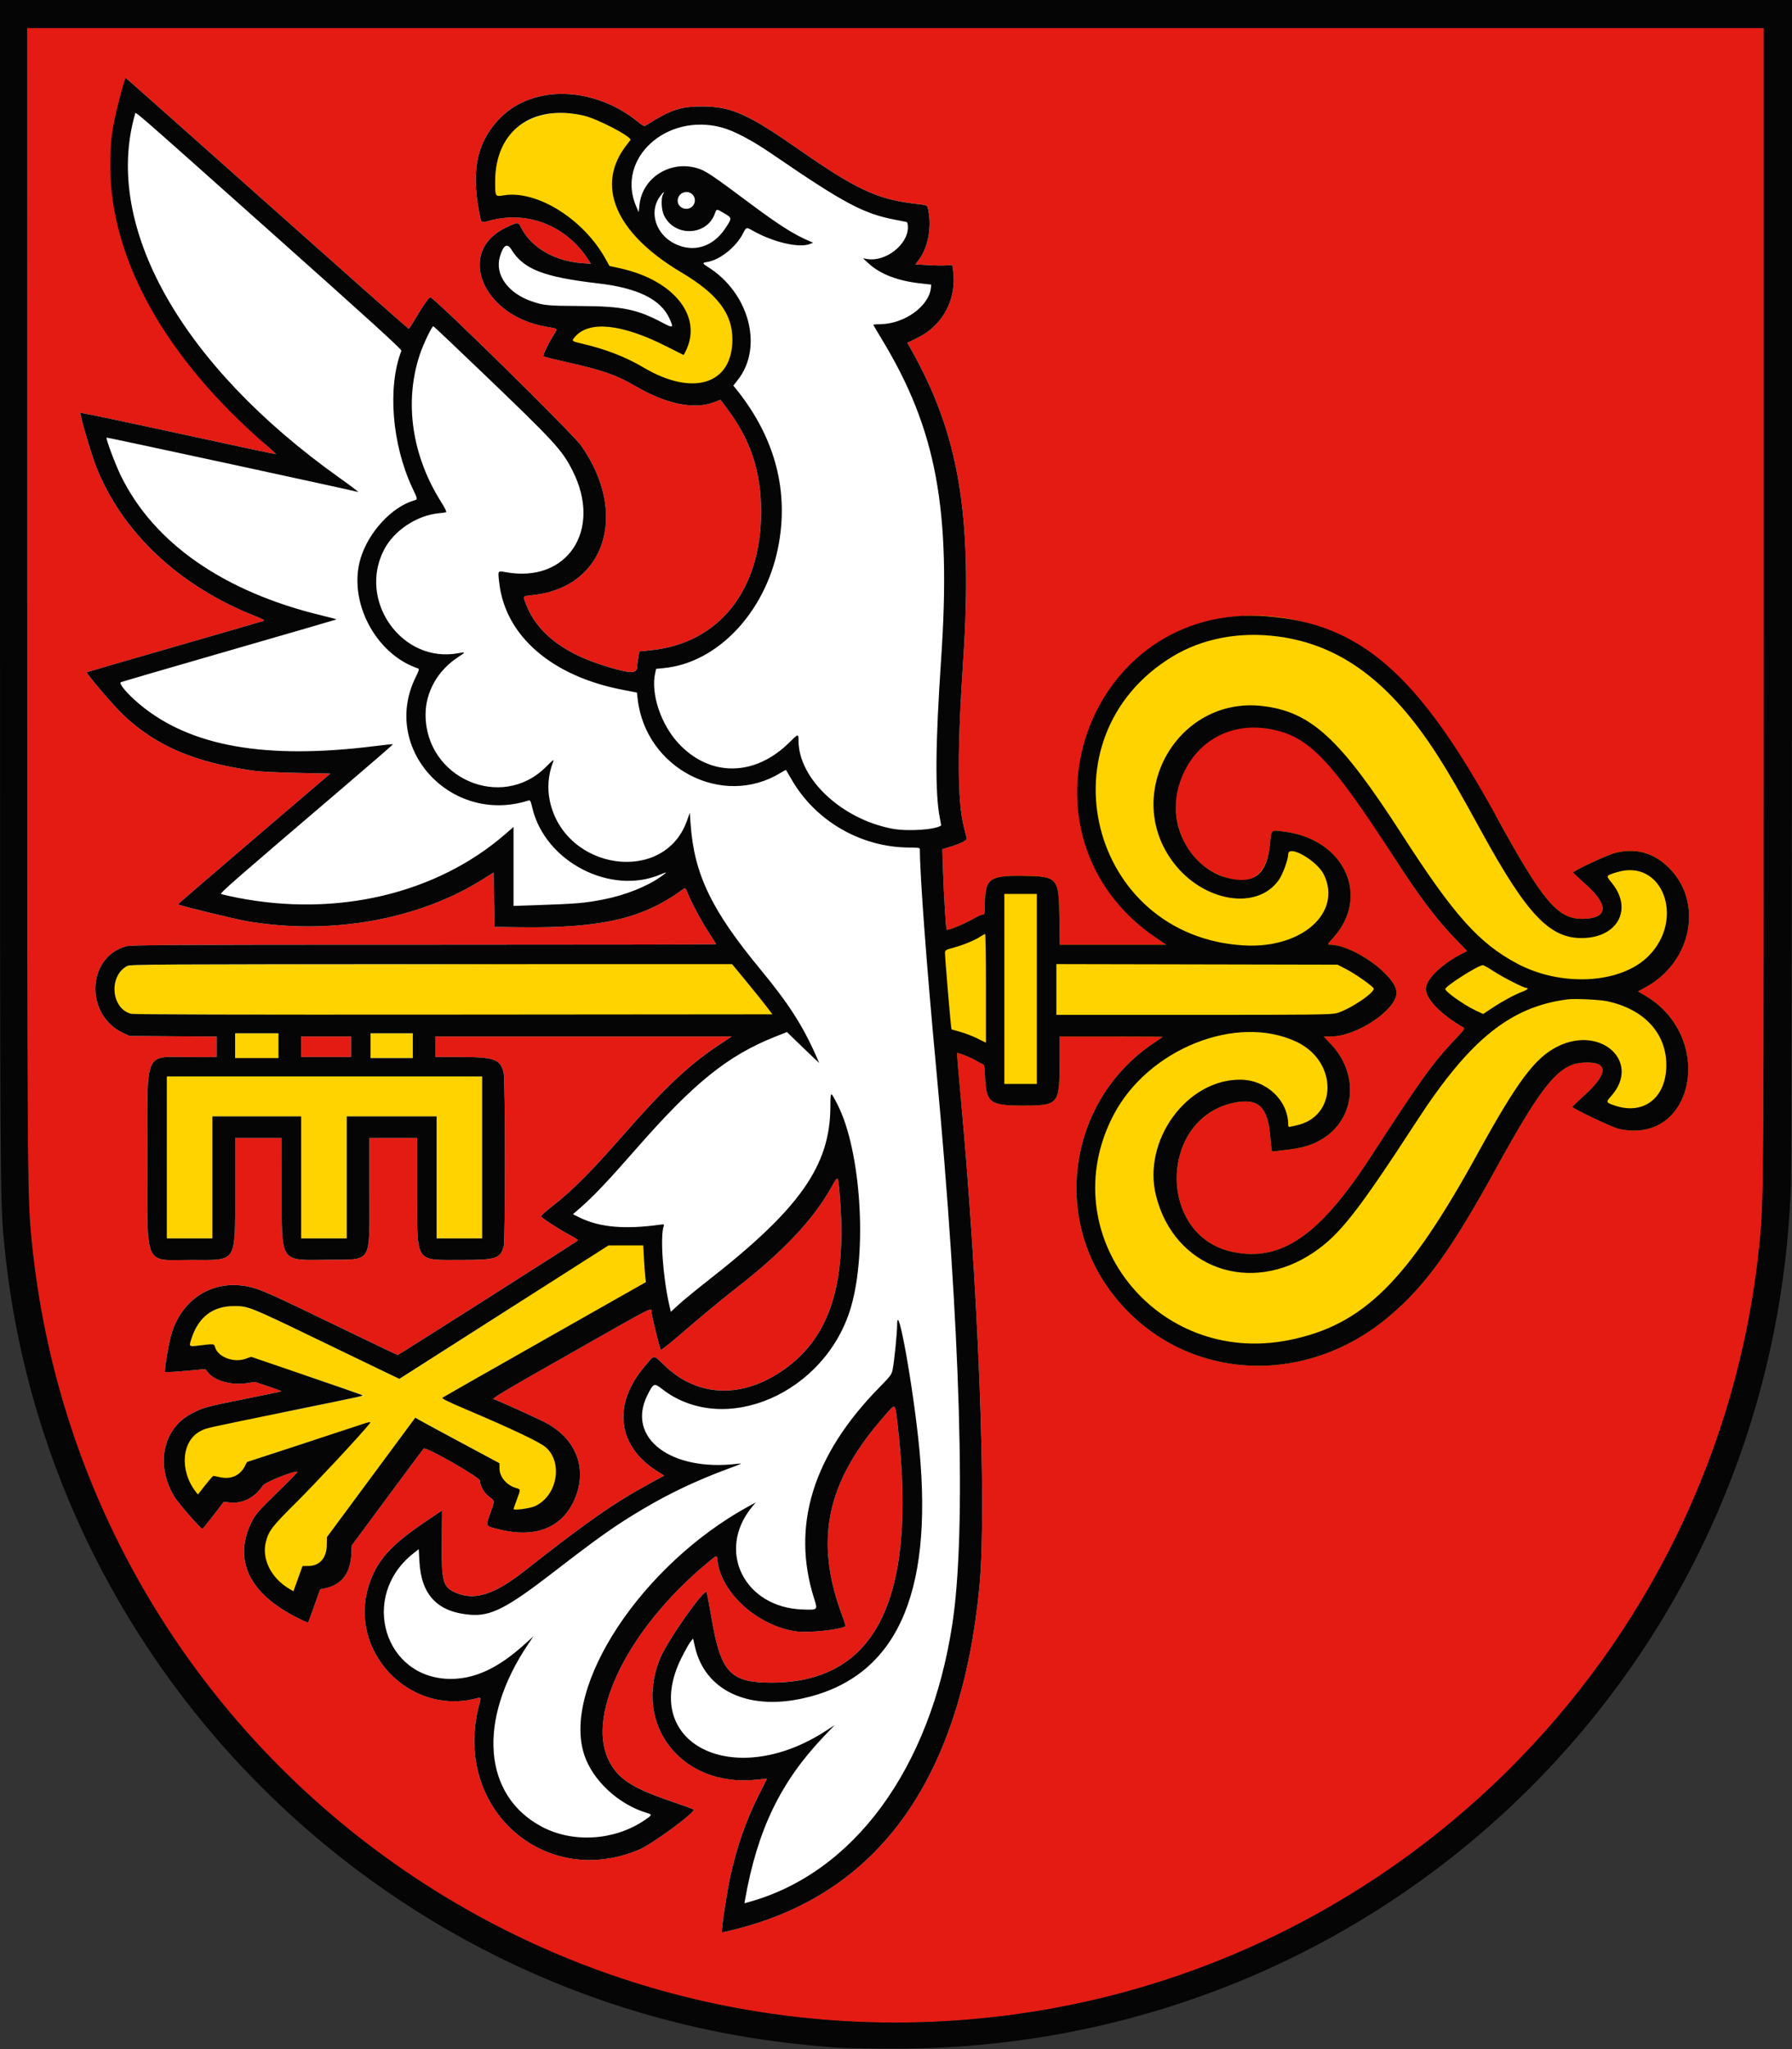 <?xml version="1.0" encoding="UTF-8" standalone="no"?>
<svg
   xmlns:dc="http://purl.org/dc/elements/1.1/"
   xmlns:cc="http://creativecommons.org/ns#"
   xmlns:rdf="http://www.w3.org/1999/02/22-rdf-syntax-ns#"
   xmlns:svg="http://www.w3.org/2000/svg"
   xmlns="http://www.w3.org/2000/svg"
   xmlns:sodipodi="http://sodipodi.sourceforge.net/DTD/sodipodi-0.dtd"
   xmlns:inkscape="http://www.inkscape.org/namespaces/inkscape"
   id="svg"
   version="1.1"
   width="700"
   height="800"
   viewBox="0 0 700 800"
   sodipodi:docname="POL Budzyń COA.svg"
   inkscape:version="1.0.1 (3bc2e813f5, 2020-09-07)">
  <rect x="0" y="0" width="700" height="800" fill="#333333" stroke="none"/>
  <defs
     id="defs9">
    <pattern
       id="EMFhbasepattern"
       patternUnits="userSpaceOnUse"
       width="6"
       height="6"
       x="0"
       y="0" />
  </defs>
  <sodipodi:namedview
     pagecolor="#ffffff"
     bordercolor="#666666"
     borderopacity="1"
     objecttolerance="10"
     gridtolerance="10"
     guidetolerance="10"
     inkscape:pageopacity="0"
     inkscape:pageshadow="2"
     inkscape:window-width="1920"
     inkscape:window-height="1001"
     id="namedview7"
     showgrid="false"
     inkscape:zoom="0.86258296"
     inkscape:cx="229.58662"
     inkscape:cy="406.12455"
     inkscape:window-x="-9"
     inkscape:window-y="-9"
     inkscape:window-maximized="1"
     inkscape:current-layer="svg"
     inkscape:document-rotation="0" />
  <path
     id="path2-7"
     d="m 21.373,231.82 c 0.007,213.042 0.083,225.663 1.442,240.639 16.336,179.868 175.166,311.967 355.485,295.659 155.491,-14.063 279.789,-136.776 295.321,-291.556 1.646,-16.402 1.648,-16.708 1.648,-240.215 V 18.777 H 348.317 21.366 l 0.007,213.043"
     stroke="none"
     fill="#fb0404"
     fill-rule="evenodd"
     style="fill:#ffffff;fill-opacity:1;stroke-width:1.684"
     sodipodi:nodetypes="ccccscccc" />
  <path
     id="rect849"
     style="fill:#fed300;fill-opacity:1;fill-rule:evenodd;stroke:none;stroke-width:2.153;stroke-linejoin:round"
     d="m 366.101,367.824 c 0,0 81.192,-163.415 129.544,-156.775 110.156,15.129 204.271,102.344 185.806,183.148 C 664.127,470.002 622.83,554.776 498.586,543.095 423.122,536 400.963,476.273 370.513,422.462 Z"
     sodipodi:nodetypes="cssscc" />
  <g
     id="svgg"
     transform="scale(1.75,1.743)">
    <path
       id="path2"
       d="m 6.05,133.071 c 0.004,126.782 0.049,134.293 0.855,143.205 9.685,107.04 103.847,185.653 210.749,175.948 92.183,-8.369 165.873,-81.396 175.081,-173.506 0.976,-9.761 0.977,-9.943 0.977,-142.953 V 6.288 H 199.879 6.046 L 6.05,133.071 M 59.648,45.586 c 17.261,15.43 31.467,28.054 31.569,28.054 0.102,0 0.746,-0.98 1.43,-2.177 1.408,-2.464 3.157,-4.969 3.414,-4.889 1.196,0.368 31.785,30.568 33.642,33.215 10.646,15.175 5.449,31.66 -10.553,33.472 -2.667,0.302 -2.484,0.088 -1.747,2.045 2.295,6.098 7.945,10.691 16.651,13.536 6.179,2.02 8.133,2.172 8.143,0.634 0.002,-0.322 0.12,-1.255 0.263,-2.073 l 0.259,-1.489 2.62,-0.274 c 15.135,-1.582 24.515,-13.386 24.544,-30.888 0.016,-9.197 -2.311,-16.238 -7.763,-23.489 l -1.296,-1.724 -1.633,0.612 c -4.386,1.642 -10.621,0.302 -17.526,-3.768 -4.046,-2.384 -7.217,-3.489 -15.063,-5.249 -2.793,-0.626 -5.168,-1.222 -5.278,-1.324 -0.214,-0.199 0.807,-2.379 2.187,-4.673 1.013,-1.683 1.173,-1.488 -1.612,-1.967 -14.337,-2.467 -20.155,-16.892 -8.955,-22.203 2.813,-1.334 2.67,-1.343 3.497,0.237 2.243,4.284 7.407,7.264 13.384,7.724 l 2.074,0.159 -0.522,-0.824 c -4.809,-7.595 -13.375,-11.104 -21.782,-8.923 -2.412,0.626 -2.116,0.879 -2.718,-2.324 -1.731,-9.196 -0.23,-15.567 4.873,-20.693 7.383,-7.416 20.893,-6.989 30.664,0.97 1.225,0.997 1.363,1.052 1.858,0.737 5.441,-3.457 7.638,-4.196 12.439,-4.185 6.59,0.015 10.208,1.644 22.018,9.913 12.166,8.52 17.089,10.836 25.118,11.82 3.517,0.431 3.104,0.195 3.437,1.964 0.662,3.526 -0.202,7.935 -2.048,10.45 l -0.889,1.21 2.791,0.175 c 1.535,0.095 3.382,0.125 4.105,0.065 l 1.315,-0.109 0.163,1.085 c 0.956,6.376 -2.17,12.417 -7.884,15.236 l -2.298,1.133 0.682,1.208 c 10.859,19.221 13.929,37.477 11.773,70.01 -1.344,20.276 -1.291,31.447 0.176,37.323 l 0.655,2.62 -0.597,0.464 c -0.328,0.256 -1.562,0.764 -2.742,1.129 l -2.146,0.665 0.147,4.588 c 0.161,5.026 0.647,13.247 0.793,13.411 0.287,0.323 3.911,-1.204 6.854,-2.886 0.464,-0.265 1.035,-0.482 1.27,-0.482 0.375,0 0.427,-0.257 0.433,-2.116 0.016,-5.914 0.969,-6.653 8.433,-6.543 7.895,0.116 8.085,0.335 8.206,9.445 l 0.079,5.985 h 11.877 11.877 l -2.215,-1.511 c -22.572,-15.97 -20.813,-49.728 -0.416,-65.52 15.489,-10.309 36.234,-8.565 51.633,4.341 6.872,7.392 12.558,15.768 24.725,34.032 10.337,18.914 13.635,22.858 19.113,22.853 5.8,-0.005 6.108,-2.996 0.796,-7.734 -1.538,-1.372 -2.796,-2.561 -2.796,-2.641 0,-0.368 7.604,-3.94 9.322,-4.379 4.572,-1.169 8.554,-0.099 11.951,3.214 7.844,7.651 5.326,21.11 -5.019,26.825 l -1.763,0.973 1.503,0.88 c 15.866,9.289 11.094,33.731 -5.837,29.901 -1.506,-0.341 -10.489,-4.639 -10.343,-4.949 0.036,-0.076 1.316,-1.288 2.846,-2.693 5.376,-4.938 5.191,-7.576 -0.505,-7.173 -5.374,0.381 -9.046,4.87 -19.321,23.621 -10.139,18.504 -15.889,26.47 -24.068,33.345 -19.718,16.577 -47.36,14.012 -62.016,-5.754 -13.254,-17.876 -8.74,-43.45 9.84,-55.744 0.964,-0.638 1.753,-1.198 1.753,-1.245 0,-0.047 -5.169,-0.086 -11.487,-0.086 h -11.487 l -0.002,5.744 c -0.002,9.489 -0.208,9.734 -8.197,9.734 -7.351,0 -8.19,-0.631 -8.433,-6.342 -0.112,-2.615 -0.161,-2.849 -0.629,-2.997 -0.28,-0.089 -0.891,-0.414 -1.358,-0.722 -0.879,-0.579 -4.106,-1.878 -4.267,-1.717 -0.05,0.05 0.287,4.163 0.749,9.139 4.008,43.141 5.917,92.654 4.252,110.257 -4.012,42.42 -21.878,68.133 -53.178,76.539 -2.307,0.619 -4.252,1.069 -4.321,0.999 -0.207,-0.206 1.109,-8.944 1.879,-12.484 1.469,-6.753 3.657,-12.983 6.535,-18.606 0.914,-1.788 1.638,-3.267 1.608,-3.287 -0.031,-0.02 -1.089,0.074 -2.353,0.208 -16.57,1.762 -27.619,-12.285 -21.428,-27.242 1.636,-3.953 9.928,-15.785 10.348,-14.766 0.103,0.249 0.624,3.01 1.159,6.136 2.025,11.831 4.165,14.125 13.186,14.141 23.38,0.042 32.646,-18.542 28.382,-56.925 -0.665,-5.986 -0.449,-5.739 -2.749,-3.137 -13.305,15.051 -16.076,28.159 -9.593,45.368 0.412,1.093 0.672,2.032 0.577,2.088 -1.309,0.765 -8.201,1.486 -10.844,1.135 -8.533,-1.136 -16.814,-8.519 -17.671,-15.754 -0.174,-1.469 0.015,-1.513 -2.462,0.559 -17.212,14.393 -26.765,33.451 -21.957,43.803 1.975,4.252 5.092,6.364 13.826,9.363 2.793,0.96 5.16,1.817 5.26,1.906 0.563,0.501 -9.201,7.725 -12.12,8.967 -21.251,9.043 -41.698,-9.335 -35.818,-32.195 0.544,-2.113 0.665,-1.944 -1.097,-1.528 -14.669,3.467 -27.993,-10.802 -23.545,-25.215 1.743,-5.648 4.759,-9.099 12.613,-14.432 l 3.817,-2.592 -0.069,7.085 c -0.087,8.927 0.225,10.081 3.061,11.336 4.229,1.871 8.624,0.487 15.371,-4.84 13.961,-11.024 20.085,-15.31 28.124,-19.686 l 3.095,-1.685 -1.523,-0.957 c -8.919,-5.608 -10.1,-14.85 -2.981,-23.335 2.49,-2.967 1.888,-2.936 4.712,-0.242 7.127,6.798 16.613,7.31 25.637,1.384 11.011,-7.23 15.07,-19.498 13.284,-40.138 -0.349,-4.032 -0.315,-4.004 -1.754,-1.41 -4.07,7.337 -10.909,14.612 -21.436,22.805 -2.967,2.309 -7.678,6.234 -13.177,10.978 -1.86,1.605 -3.454,2.84 -3.541,2.745 -0.187,-0.204 -1.808,-6.72 -2.047,-8.227 -0.207,-1.31 2.001,-2.412 -18.16,9.062 -15.406,8.767 -17.851,10.238 -17.022,10.238 0.264,0 7.571,3.298 10.953,4.943 7.545,3.671 10.24,10.943 6.726,18.153 -2.839,5.824 -8.691,7.994 -16.391,6.076 -3.314,-0.825 -3.183,-0.606 -2.134,-3.555 1.061,-2.985 1.069,-2.84 -0.206,-3.778 -1.143,-0.839 -2.074,-2.453 -2.076,-3.596 -0.002,-0.76 -12.112,-7.698 -12.573,-7.202 -0.105,0.112 -3.761,5.047 -8.124,10.966 l -7.933,10.762 -0.056,1.599 c -0.156,4.544 -2.084,7.155 -5.887,7.976 l -1.097,0.237 -1.308,3.679 c -0.72,2.024 -1.34,3.719 -1.377,3.766 -0.037,0.048 -1.051,-0.404 -2.252,-1.005 -11.033,-5.514 -14.626,-13.185 -10.221,-21.814 0.736,-1.443 1.554,-2.369 5.534,-6.266 2.568,-2.515 4.623,-4.621 4.565,-4.678 -0.429,-0.429 -7.257,2.296 -7.766,3.099 -1.627,2.568 -4.454,4.044 -7.213,3.766 l -1.485,-0.149 -2.298,3.015 c -1.264,1.658 -2.374,3.017 -2.469,3.021 -0.382,0.013 -5.455,-5.843 -6.304,-7.278 -4.249,-7.182 -2.489,-15.265 4.057,-18.631 2.456,-1.262 3.295,-1.489 11.949,-3.223 4.31,-0.864 7.881,-1.615 7.935,-1.669 0.054,-0.054 -1.249,-0.547 -2.895,-1.096 l -2.994,-0.998 -1.878,0.28 c -3.361,0.5 -7.046,-0.504 -8.551,-2.33 l -0.676,-0.82 -4.404,0.395 c -2.423,0.218 -4.477,0.324 -4.565,0.236 -0.191,-0.192 0.482,-4.547 1.148,-7.424 1.974,-8.527 9.167,-13.394 17.309,-11.712 2.85,0.588 4.273,1.226 22.438,10.055 5.98,2.906 10.951,5.285 11.046,5.285 0.164,0 39.764,-25.267 40.196,-25.647 0.113,-0.1 -0.649,-0.626 -1.693,-1.17 -2.234,-1.164 -6.448,-3.912 -6.532,-4.26 -0.032,-0.133 1.265,-1.275 2.881,-2.539 4.106,-3.208 8.562,-7.712 15.432,-15.598 9.253,-10.623 14.787,-15.847 21.493,-20.295 l 2.765,-1.834 H 130.274 97.219 v 2.298 2.297 h 5.518 c 7.671,0 9.026,0.506 9.694,3.621 0.356,1.664 0.369,37.473 0.013,38.754 -0.777,2.796 -1.685,3.092 -9.474,3.086 -10.5,-0.009 -9.862,0.991 -9.862,-15.465 v -11.858 h -5.321 -5.32 v 12.016 c 0,16.427 0.765,15.155 -9.186,15.263 -11.002,0.118 -10.388,1.054 -10.397,-15.852 l -0.006,-11.427 h -5.2 -5.199 l -0.002,11.669 c -10e-4,16.627 0.598,15.662 -9.724,15.654 -10.827,-0.009 -9.863,2.223 -9.863,-22.851 0,-24.766 -0.93,-22.58 9.613,-22.599 l 5.865,-0.011 v -2.289 -2.29 l -9.734,-0.068 -9.734,-0.068 -1.392,-0.652 c -8.549,-4.007 -8.2,-16.847 0.529,-19.4 1.185,-0.346 7.664,-0.384 66.566,-0.384 35.888,0 65.252,-0.05 65.252,-0.112 0,-0.062 -0.697,-1.178 -1.549,-2.479 -1.685,-2.576 -3.868,-6.634 -4.753,-8.836 -0.493,-1.227 -0.606,-1.355 -0.966,-1.088 -8.988,6.67 -18.232,8.84 -36.626,8.598 l -5.562,-0.073 -0.121,-6.084 -0.121,-6.084 -2.297,1.453 c -14.354,9.079 -33.837,12.6 -52.479,9.485 -2.748,-0.459 -15.375,-3.545 -15.656,-3.826 -0.034,-0.033 7.605,-6.637 16.975,-14.673 l 17.037,-14.612 -7.304,-0.154 c -4.017,-0.085 -8.229,-0.278 -9.359,-0.43 -13.381,-1.799 -22.24,-5.568 -29.582,-12.587 -2.244,-2.144 -8.364,-9.349 -8.105,-9.54 0.044,-0.033 8.842,-2.597 19.549,-5.696 10.707,-3.1 19.667,-5.709 19.91,-5.797 0.318,-0.117 -0.223,-0.424 -1.935,-1.102 -16.93,-6.696 -29.707,-18.766 -35.462,-33.497 -1.183,-3.028 -3.717,-11.767 -3.481,-12.003 0.081,-0.08 9.909,1.989 21.841,4.6 11.933,2.61 21.732,4.709 21.778,4.663 0.046,-0.045 -1.031,-1.053 -2.392,-2.239 C 34.942,73.832 22.065,47.825 28.079,17.466 c 0.102,0.037 14.309,12.691 31.569,28.12 m 215.957,116.233 c -15.53,3.377 -18.101,27.359 -3.9,33.958 6.915,3.213 11.056,0.871 11.776,-6.66 0.329,-3.445 0.082,-3.239 3.364,-2.807 13.346,1.759 19.109,14.532 10.732,23.789 -1.322,1.461 -1.345,1.509 -0.716,1.509 5.224,0 14.868,6.983 14.868,10.764 0,3.811 -8.897,9.792 -14.565,9.792 h -1.697 l 1.596,1.692 c 6.773,7.18 5.338,17.695 -2.988,21.888 -1.992,1.003 -3.841,1.473 -7.428,1.887 l -2.712,0.313 -0.115,-0.617 c -0.063,-0.339 -0.181,-1.487 -0.262,-2.551 -0.519,-6.858 -2.655,-8.903 -8.105,-7.76 -16.865,3.538 -17.126,29.839 -0.331,33.397 10.829,2.295 19.397,-3.612 30.805,-21.233 11.473,-17.724 13.861,-21.055 19.007,-26.508 1.952,-2.069 2.104,-2.297 1.687,-2.539 -5.006,-2.911 -8.343,-6.357 -8.357,-8.632 -0.013,-2.107 3.587,-5.601 8.175,-7.937 l 1.046,-0.533 -2.497,-2.59 c -4.264,-4.422 -8.013,-9.39 -13.378,-17.727 -8.368,-13.006 -10.011,-17.973 -13.499,-21.995 -6.207,-7.159 -15.204,-10.488 -22.507,-8.9 M 67.231,234.462 v 2.297 h 5.562 5.563 v -2.297 -2.298 h -5.563 -5.562 v 2.298"
       stroke="none"
       fill="#fb0404"
       fill-rule="evenodd"
       style="fill:#e41b13;fill-opacity:1"
       sodipodi:nodetypes="ccccscccccsscsscccccccccccccccccccccccccccsccccccccccccccccsccsccccccccccccsccccsccccccccssccscccsccccccccccccsccccscccscccsccscccccccccccccccsccccccccccccccccccccccccccsccccccccccscccccscccccscscscccscccccccsccccccccsscccccccccccccccccccccccccccccccssscscsccccccccsccccccccccccccc" />
    <path
       id="path0"
       d="m 123.096,25.407 c -7.856,1.045 -12.92,6.786 -13.139,15.177 -0.107,4.069 0.494,4.848 2.377,4.543 13.957,-3.095 23.502,15.485 23.502,15.485 0,0 19.705,6.466 16.84,14.948 -1.327,3.928 -1.071,2.613 -4.688,0.725 -9.899,-5.166 -16.536,-4.811 -20.047,-1.448 -1.359,1.302 -1.425,2.256 2.943,3.396 5.314,1.387 9.095,3.038 13.114,5.467 11.046,6.677 21.588,2.261 20.74,-8.238 -0.453,-5.603 -3.742,-11.269 -11.534,-15.833 -14.632,-8.57 -18.466,-15.802 -13.02,-26.166 l 1.35,-2.57 C 136.301,26.781 129.05,24.7 123.096,25.407 m -94.68,190.956 c -4.175,2.201 -3.645,9.48 0.779,10.708 0.628,0.175 23.171,0.254 72.096,0.255 l 71.602,0.175 c -3.116,-4.165 -5.894,-7.747 -9.226,-11.837 L 96.268,215.971 c -60.727,0.009 -67.196,0.046 -67.852,0.392 m 23.275,17.867 -0.141,3.28 10.652,0.021 L 62.152,234.225 v -2.786 h -4.844 -4.845 l -0.772,2.791 M 82.709,234.22 v 2.781 h 4.715 4.716 v -2.781 -2.781 h -4.716 -4.715 v 2.781 m -45.466,25.03 v 18.138 H 42.322 47.4 V 263.724 250.06 h 9.916 9.915 v 13.664 13.664 h 5.079 5.078 V 263.724 250.06 h 10.036 10.037 v 13.664 13.664 h 5.078 5.079 V 259.25 241.112 H 72.43 37.243 v 18.138 m 75.351,34.592 -23.439,15.02 -4.009,-1.932 c -2.205,-1.063 -8.036,-3.885 -12.957,-6.272 -16.404,-7.955 -16.874,-8.144 -20.194,-8.12 -4.454,0.032 -7.703,2.561 -9.209,7.164 -0.666,2.036 -0.782,1.954 2.297,1.608 1.414,-0.159 2.036,0.523 2.066,0.575 0.03,0.052 0.762,1.226 1.028,1.753 1.042,2.067 5.114,2.503 7.177,1.42 l 1.513,0.027 11.669,3.094 c 6.996,2.396 12.689,4.387 12.651,4.424 -0.038,0.038 -6.703,1.439 -14.812,3.113 -8.109,1.674 -15.995,2.543 -17.568,2.872 -5.068,1.061 -7.94,2.866 -8.717,6.525 -2.845,13.408 5.684,11.819 5.684,11.819 4.002,-2.593 9.46,-4.256 9.364,-9.464 l 13.724,-4.511 c 7.549,-2.481 12.372,-3.284 12.506,-3.358 1.181,-0.661 -13.869,13.999 -18.038,17.892 -3.233,1.64 -8.84,6.981 -4.415,14.467 1.676,2.834 6.543,5.065 6.543,5.065 0,0 10.606,-3.666 9.008,-8.232 L 72.914,344.355 l 9.889,-13.414 9.888,-13.414 0.994,0.574 c 0.547,0.316 4.776,2.614 9.398,5.106 l 8.404,4.533 -0.792,4.256 c 0,0 7.194,0.778 2.996,6.298 0.077,0.436 1.831,-0.152 3.157,-0.291 4.432,-0.464 8.332,-3.602 8.332,-8.449 0,-5.018 -1.346,-6.409 -20.09,-14.4 -4.158,-1.772 -6.576,-1.915 -6.332,-2.094 0.182,-0.133 10.475,-6.009 22.874,-13.059 l 23.137,-12.47 -0.341,-9.271 -9.284,-0.248 c 0,0 -2.236,2.815 -22.55,15.832"
       stroke="none"
       fill="#fbf0a8"
       fill-rule="evenodd"
       style="fill:#fed300;fill-opacity:1"
       sodipodi:nodetypes="ccccsccccscsccccccccccccccccccccccccccccccccccccccccccccccccccccccccccscccccscscccccscscccccccccsccccccc" />
    <path
       id="path1"
       d="m 0.001,132.225 c 0.001,132.738 0.023,136.36 0.862,145.526 8.604,93.965 82.812,169.644 176.525,180.027 8.551,0.947 11.893,1.11 22.733,1.103 108.237,-0.064 195.781,-84.846 199.639,-193.343 0.134,-3.772 0.23,-59.717 0.234,-135.973 L 400,0 H 200 0 l 0.001,132.225 m 393.711,3.54 c 0,133.01 -10e-4,133.192 -0.977,142.953 -9.208,92.11 -82.898,165.137 -175.081,173.506 C 110.752,461.929 16.59,383.316 6.905,276.276 6.099,267.364 6.054,259.853 6.05,133.071 L 6.046,6.288 H 199.879 393.712 V 135.765 M 26.876,21.335 c -1.897,7.355 -2.264,9.948 -2.257,15.908 0.025,20.78 12.267,42.82 34.576,62.252 1.361,1.186 2.438,2.194 2.392,2.239 -0.046,0.046 -9.845,-2.053 -21.778,-4.663 -11.932,-2.611 -21.76,-4.68 -21.841,-4.6 -0.236,0.236 2.298,8.975 3.481,12.003 5.755,14.731 18.532,26.801 35.462,33.497 1.712,0.678 2.253,0.985 1.935,1.102 -0.243,0.088 -9.203,2.697 -19.91,5.797 -10.707,3.099 -19.505,5.663 -19.549,5.696 -0.259,0.191 5.861,7.396 8.105,9.54 7.342,7.019 16.201,10.788 29.582,12.587 1.13,0.152 5.342,0.345 9.359,0.43 l 7.304,0.154 -17.037,14.612 c -9.37,8.036 -17.009,14.64 -16.975,14.673 0.281,0.281 12.908,3.367 15.656,3.826 18.642,3.115 38.125,-0.406 52.479,-9.485 l 2.297,-1.453 0.121,6.084 0.121,6.084 5.562,0.073 c 18.394,0.242 27.638,-1.928 36.626,-8.598 0.36,-0.267 0.473,-0.139 0.966,1.088 0.885,2.202 3.068,6.26 4.753,8.836 0.852,1.301 1.549,2.417 1.549,2.479 0,0.062 -29.364,0.112 -65.252,0.112 -58.902,0 -65.381,0.038 -66.566,0.384 -8.729,2.553 -9.078,15.393 -0.529,19.4 l 1.392,0.652 9.734,0.068 9.734,0.068 v 2.29 2.289 l -5.865,0.011 c -10.543,0.019 -9.613,-2.167 -9.613,22.599 0,25.074 -0.964,22.842 9.863,22.851 10.322,0.008 9.723,0.973 9.724,-15.654 l 0.002,-11.669 h 5.199 5.2 l 0.006,11.427 c 0.009,16.906 -0.605,15.97 10.397,15.852 9.951,-0.108 9.186,1.164 9.186,-15.263 v -12.016 h 5.32 5.321 v 11.858 c 0,16.456 -0.638,15.456 9.862,15.465 7.789,0.006 8.697,-0.29 9.474,-3.086 0.356,-1.281 0.343,-37.09 -0.013,-38.754 -0.668,-3.115 -2.023,-3.621 -9.694,-3.621 h -5.518 v -2.297 -2.298 h 33.055 33.056 l -2.765,1.834 c -6.706,4.448 -12.24,9.672 -21.493,20.295 -6.87,7.886 -11.326,12.39 -15.432,15.598 -1.616,1.264 -2.913,2.406 -2.881,2.539 0.084,0.348 4.298,3.096 6.532,4.26 1.044,0.544 1.806,1.07 1.693,1.17 -0.432,0.38 -40.032,25.647 -40.196,25.647 -0.095,0 -5.066,-2.379 -11.046,-5.285 -18.165,-8.829 -19.588,-9.467 -22.438,-10.055 -8.142,-1.682 -15.335,3.185 -17.309,11.712 -0.666,2.877 -1.339,7.232 -1.148,7.424 0.088,0.088 2.142,-0.018 4.565,-0.236 l 4.404,-0.395 0.676,0.82 c 1.505,1.826 5.19,2.83 8.551,2.33 l 1.878,-0.28 2.994,0.998 c 1.646,0.549 2.949,1.042 2.895,1.096 -0.054,0.054 -3.625,0.805 -7.935,1.669 -8.654,1.734 -9.493,1.961 -11.949,3.223 -6.546,3.366 -8.306,11.449 -4.057,18.631 0.849,1.435 5.922,7.291 6.304,7.278 0.095,-0.004 1.205,-1.363 2.469,-3.021 l 2.298,-3.015 1.485,0.149 c 2.759,0.278 5.586,-1.198 7.213,-3.766 0.509,-0.803 7.337,-3.528 7.766,-3.099 0.058,0.057 -1.997,2.163 -4.565,4.678 -3.98,3.897 -4.798,4.823 -5.534,6.266 -4.405,8.629 -0.812,16.3 10.221,21.814 1.201,0.601 2.215,1.053 2.252,1.005 0.037,-0.047 0.657,-1.742 1.377,-3.766 l 1.308,-3.679 1.097,-0.237 c 3.803,-0.821 5.731,-3.432 5.887,-7.976 l 0.056,-1.599 7.933,-10.762 c 4.363,-5.919 8.019,-10.854 8.124,-10.966 0.461,-0.496 12.571,6.442 12.573,7.202 0.002,1.143 0.933,2.757 2.076,3.596 1.275,0.938 1.267,0.793 0.206,3.778 -1.049,2.949 -1.18,2.73 2.134,3.555 7.7,1.918 13.552,-0.252 16.391,-6.076 3.514,-7.21 0.819,-14.482 -6.726,-18.153 -3.382,-1.645 -10.689,-4.943 -10.953,-4.943 -0.829,0 1.616,-1.471 17.022,-10.238 20.161,-11.474 17.953,-10.372 18.16,-9.062 0.239,1.507 1.86,8.023 2.047,8.227 0.087,0.095 1.681,-1.14 3.541,-2.745 5.499,-4.744 10.21,-8.669 13.177,-10.978 10.527,-8.193 17.366,-15.468 21.436,-22.805 1.439,-2.594 1.405,-2.622 1.754,1.41 1.786,20.64 -2.273,32.908 -13.284,40.138 -9.024,5.926 -18.51,5.414 -25.637,-1.384 -2.824,-2.694 -2.222,-2.725 -4.712,0.242 -7.119,8.485 -5.938,17.727 2.981,23.335 l 1.523,0.957 -3.095,1.685 c -8.039,4.376 -14.163,8.662 -28.124,19.686 -6.747,5.327 -11.142,6.711 -15.371,4.84 -2.836,-1.255 -3.148,-2.409 -3.061,-11.336 l 0.069,-7.085 -3.817,2.592 c -7.854,5.333 -10.87,8.784 -12.613,14.432 -4.448,14.413 8.876,28.682 23.545,25.215 1.762,-0.416 1.641,-0.585 1.097,1.528 -5.88,22.86 14.567,41.238 35.818,32.195 2.919,-1.242 12.683,-8.466 12.12,-8.967 -0.1,-0.089 -2.467,-0.946 -5.26,-1.906 -8.734,-2.999 -11.851,-5.111 -13.826,-9.363 -4.808,-10.352 4.745,-29.41 21.957,-43.803 2.477,-2.072 2.288,-2.028 2.462,-0.559 0.857,7.235 9.138,14.618 17.671,15.754 2.643,0.351 9.535,-0.37 10.844,-1.135 0.095,-0.056 -0.165,-0.995 -0.577,-2.088 -6.483,-17.209 -3.712,-30.317 9.593,-45.368 2.3,-2.602 2.084,-2.849 2.749,3.137 4.264,38.383 -5.002,56.967 -28.382,56.925 -9.021,-0.016 -11.161,-2.31 -13.186,-14.141 -0.535,-3.126 -1.056,-5.887 -1.159,-6.136 -0.42,-1.019 -8.712,10.813 -10.348,14.766 -6.191,14.957 4.858,29.004 21.428,27.242 1.264,-0.134 2.322,-0.228 2.353,-0.208 0.03,0.02 -0.694,1.499 -1.608,3.287 -2.878,5.623 -5.066,11.853 -6.535,18.606 -0.77,3.54 -2.086,12.278 -1.879,12.484 0.069,0.07 2.014,-0.38 4.321,-0.999 31.3,-8.406 49.166,-34.119 53.178,-76.539 1.665,-17.603 -0.244,-67.116 -4.252,-110.257 -0.462,-4.976 -0.799,-9.089 -0.749,-9.139 0.161,-0.161 3.388,1.138 4.267,1.717 0.467,0.308 1.078,0.633 1.358,0.722 0.468,0.148 0.517,0.382 0.629,2.997 0.243,5.711 1.082,6.342 8.433,6.342 7.989,0 8.195,-0.245 8.197,-9.734 l 0.002,-5.744 h 11.487 c 6.318,0 11.487,0.039 11.487,0.086 0,0.047 -0.789,0.607 -1.753,1.245 -18.58,12.294 -23.094,37.868 -9.84,55.744 14.656,19.766 42.298,22.331 62.016,5.754 8.179,-6.875 13.929,-14.841 24.068,-33.345 10.275,-18.751 13.947,-23.24 19.321,-23.621 5.696,-0.403 5.881,2.235 0.505,7.173 -1.53,1.405 -2.81,2.617 -2.846,2.693 -0.146,0.31 8.837,4.608 10.343,4.949 16.931,3.83 21.703,-20.612 5.837,-29.901 l -1.503,-0.88 1.763,-0.973 c 10.345,-5.715 12.863,-19.174 5.019,-26.825 -3.397,-3.313 -7.379,-4.383 -11.951,-3.214 -1.718,0.439 -9.322,4.011 -9.322,4.379 0,0.08 1.258,1.269 2.796,2.641 5.312,4.738 5.004,7.729 -0.796,7.734 -5.478,0.005 -8.776,-3.939 -19.113,-22.853 -17.468,-31.96 -30.298,-43.225 -51.143,-44.906 -40.488,-3.264 -58.495,49.057 -24.799,72.053 l 2.215,1.511 h -11.877 -11.877 l -0.079,-5.985 c -0.121,-9.11 -0.311,-9.329 -8.206,-9.445 -7.464,-0.11 -8.417,0.629 -8.433,6.543 -0.006,1.859 -0.058,2.116 -0.433,2.116 -0.235,0 -0.806,0.217 -1.27,0.482 -2.943,1.682 -6.567,3.209 -6.854,2.886 -0.146,-0.164 -0.632,-8.385 -0.793,-13.411 l -0.147,-4.588 2.146,-0.665 c 1.18,-0.365 2.414,-0.873 2.742,-1.129 l 0.597,-0.464 -0.655,-2.62 c -1.467,-5.876 -1.52,-17.047 -0.176,-37.323 2.156,-32.533 -0.914,-50.789 -11.773,-70.01 l -0.682,-1.208 2.298,-1.133 c 5.714,-2.819 8.84,-8.86 7.884,-15.236 l -0.163,-1.085 -1.315,0.109 c -0.723,0.06 -2.57,0.03 -4.105,-0.065 l -2.791,-0.175 0.889,-1.21 c 1.846,-2.515 2.71,-6.924 2.048,-10.45 -0.333,-1.769 0.08,-1.533 -3.437,-1.964 -8.029,-0.984 -12.952,-3.3 -25.118,-11.82 -11.81,-8.269 -15.428,-9.898 -22.018,-9.913 -4.801,-0.011 -6.998,0.728 -12.439,4.185 -0.495,0.315 -0.633,0.26 -1.858,-0.737 -9.771,-7.959 -23.281,-8.386 -30.664,-0.97 -5.103,5.126 -6.604,11.497 -4.873,20.693 0.602,3.203 0.306,2.95 2.718,2.324 8.407,-2.181 16.973,1.328 21.782,8.923 l 0.522,0.824 -2.074,-0.159 c -5.977,-0.46 -11.141,-3.44 -13.384,-7.724 -0.827,-1.58 -0.684,-1.571 -3.497,-0.237 -11.2,5.311 -5.382,19.736 8.955,22.203 2.785,0.479 2.625,0.284 1.612,1.967 -1.38,2.294 -2.401,4.474 -2.187,4.673 0.11,0.102 2.485,0.698 5.278,1.324 7.846,1.76 11.017,2.865 15.063,5.249 6.905,4.07 13.14,5.41 17.526,3.768 l 1.633,-0.612 1.296,1.724 c 5.452,7.251 7.779,14.292 7.763,23.489 -0.029,17.502 -9.409,29.306 -24.544,30.888 l -2.62,0.274 -0.259,1.489 c -0.143,0.818 -0.261,1.751 -0.263,2.073 -0.01,1.538 -1.964,1.386 -8.143,-0.634 -8.706,-2.845 -14.356,-7.438 -16.651,-13.536 -0.737,-1.957 -0.92,-1.743 1.747,-2.045 16.002,-1.812 21.199,-18.297 10.553,-33.472 -1.857,-2.647 -32.446,-32.847 -33.642,-33.215 -0.257,-0.08 -2.006,2.425 -3.414,4.889 -0.684,1.197 -1.328,2.177 -1.43,2.177 C 91.115,73.64 76.909,61.016 59.648,45.586 42.388,30.157 28.181,17.503 28.079,17.466 27.976,17.429 27.435,19.17 26.876,21.335 m 33.433,30.509 c 22.191,19.845 29.404,26.427 29.289,26.723 -3.137,8.1 -2.116,20.953 2.44,30.703 1.282,2.742 1.267,2.559 0.23,2.877 -4.866,1.494 -9.937,7.01 -11.732,12.762 -2.998,9.607 3.207,21.627 12.817,24.83 0.263,0.088 0.137,0.522 -0.556,1.924 -7.868,15.925 7.772,33.156 25.112,27.665 0.448,-0.142 0.537,0.018 0.925,1.662 2.839,12.042 17.489,19.647 28.64,14.867 1.525,-0.653 1.532,-0.568 0.044,0.504 -3,2.16 -7.905,4.129 -12.623,5.067 -4.424,0.879 -6.042,1.013 -16.334,1.358 l -3.93,0.131 v -8.843 -8.844 l -1.793,1.564 c -15.382,13.415 -37.631,18.702 -59.996,14.256 -1.73,-0.343 -3.294,-0.705 -3.477,-0.804 -0.338,-0.181 2.728,-2.866 27.73,-24.285 5.885,-5.041 10.66,-9.206 10.612,-9.254 -0.049,-0.048 -1.764,0.125 -3.813,0.385 -24.601,3.124 -41.481,0.125 -52.771,-9.375 -2.732,-2.299 -4.72,-4.674 -4.125,-4.927 0.248,-0.105 11.162,-3.293 24.253,-7.085 13.091,-3.791 23.834,-6.925 23.873,-6.963 0.038,-0.039 -1.423,-0.431 -3.247,-0.871 -21.906,-5.289 -37.557,-16.21 -44.914,-31.341 -1.228,-2.527 -3.381,-8.306 -3.172,-8.516 0.083,-0.083 54.733,11.777 56.136,12.183 0.266,0.077 -1.59,-1.341 -4.126,-3.15 C 40.409,81.794 22.952,50.644 30.142,25.572 30.315,24.969 28.169,23.1 60.309,51.844 m 70.027,-25.941 c 2.926,0.674 10.414,4.571 10.414,5.421 0,0.026 -0.338,0.471 -0.751,0.989 -7.253,9.087 -2.715,19.875 12.068,28.689 8.083,4.819 11.415,9.205 11.415,15.024 0,10.069 -8.808,12.863 -19.838,6.291 -3.913,-2.331 -8.452,-4.107 -13.535,-5.295 -2.591,-0.606 -2.602,-0.617 -1.707,-1.636 3.163,-3.603 10.415,-2.833 20.271,2.153 l 3.933,1.989 0.36,-0.695 c 4.02,-7.774 -2.369,-16.018 -14.514,-18.726 l -2.418,-0.539 -0.854,-1.55 c -4.928,-8.941 -15.312,-15.463 -22.714,-14.267 -1.969,0.318 -1.939,0.367 -1.938,-3.122 0.002,-11.304 8.201,-17.399 19.808,-14.726 m 30.795,2.658 c 2.749,0.746 6.743,2.868 11.317,6.013 15.995,10.996 20.322,13.309 27.431,14.657 1.197,0.228 2.313,0.449 2.479,0.493 0.186,0.049 0.302,0.505 0.302,1.19 0,3.887 -4.98,7.789 -9.069,7.105 l -0.967,-0.161 1.368,1.245 c 2.539,2.31 6.425,3.807 11.312,4.358 l 2.556,0.289 -0.069,0.713 c -0.395,4.073 -5.838,8.046 -11.159,8.144 -0.941,0.018 -1.711,0.075 -1.711,0.127 0,0.053 0.835,1.475 1.855,3.161 12.241,20.228 15.569,38.143 13.304,71.62 -1.294,19.124 -1.387,30.14 -0.303,35.677 0.182,0.931 0.315,1.705 0.295,1.719 -1.357,0.956 -7.444,1.358 -10.864,0.717 -11.341,-2.126 -20.973,-11.202 -20.973,-19.763 0,-1.552 -0.063,-1.54 -2.002,0.398 -7.722,7.719 -17.741,7.826 -24.765,0.267 -3.948,-4.25 -6.237,-11.143 -5.227,-15.744 l 0.213,-0.967 1.789,-0.18 c 11.871,-1.19 22.456,-12.357 25.398,-26.792 2.578,-12.65 -0.574,-24.764 -9.269,-35.628 l -0.682,-0.853 0.966,-1.223 c 5.788,-7.323 2.613,-19.497 -6.604,-25.32 -1.337,-0.844 -1.353,-0.954 -0.171,-1.143 2.764,-0.442 6.339,-3.278 7.903,-6.27 0.843,-1.613 0.734,-1.582 2.358,-0.674 4.583,2.562 10.237,3.866 12.632,2.914 l 0.725,-0.289 -0.604,-0.256 c -3.68,-1.558 -6.885,-3.597 -13.785,-8.766 -8.254,-6.183 -9.624,-7.1 -11.44,-7.651 -6.039,-1.835 -12.255,2.081 -12.923,8.14 l -0.187,1.693 -0.54,-1.248 c -4.608,-10.65 6.657,-21.09 19.111,-17.712 m -13.148,15.011 c -0.463,0.865 -0.364,3.329 0.183,4.556 2.195,4.927 9.447,4.83 11.349,-0.15 0.487,-1.275 0.319,-1.261 2.172,-0.177 1.736,1.016 1.738,1.05 0.208,3.355 -2.781,4.191 -7.099,5.503 -11.29,3.432 -4.231,-2.091 -5.81,-7.106 -3.319,-10.545 0.776,-1.07 1.155,-1.327 0.697,-0.471 m 6.551,-0.041 c 1.2,1.2 0.373,3.24 -1.312,3.24 -1.523,0 -2.408,-1.408 -1.721,-2.737 0.573,-1.107 2.165,-1.371 3.033,-0.503 m -40.386,12.366 c 2.708,4.421 7.177,6.166 19.453,7.595 8.753,1.019 13.893,3.57 15.841,7.864 0.961,2.119 0.829,2.206 -1.479,0.978 -5.812,-3.092 -8.958,-3.738 -18.459,-3.788 -7.331,-0.039 -8.123,-0.117 -10.843,-1.057 -5.298,-1.832 -8.246,-5.984 -7.085,-9.978 0.757,-2.605 1.629,-3.152 2.572,-1.614 m -6.72,27.334 c 16.545,15.923 18.012,17.522 20.377,22.21 6.707,13.295 -1.18,25.265 -14.967,22.716 -1.78,-0.329 -1.732,-0.415 -1.391,2.49 1.385,11.804 11.703,20.779 27.411,23.841 l 3.309,0.645 0.166,1.454 c 1.779,15.569 18.961,24.483 31.877,16.538 0.646,-0.397 1.208,-0.689 1.249,-0.648 0.04,0.041 0.532,0.891 1.092,1.888 5.328,9.478 15.598,15.478 26.496,15.478 1.701,0 2.273,0.079 2.273,0.313 0,5.85 1.514,26.261 3.627,48.901 5.487,58.809 6.798,103.925 3.624,124.742 -4.944,32.422 -22.024,55.791 -45.511,62.269 l -0.896,0.248 0.134,-0.764 c 2.764,-15.699 7.949,-26.473 17.634,-36.646 l 2.388,-2.508 -1.926,1.262 c -20.655,13.523 -41.8,2.835 -32.281,-16.318 0.793,-1.596 1.701,-3.221 2.017,-3.611 l 0.574,-0.709 0.405,1.797 c 2.192,9.736 11.66,14.325 23.992,11.628 20.714,-4.53 29.263,-22.834 26.106,-55.9 -1.298,-13.601 -4.93,-33.924 -4.958,-27.744 -0.008,1.849 -0.613,7.941 -0.981,9.882 -0.225,1.188 -0.435,1.475 -2.969,4.068 -14.885,15.229 -19.74,31.035 -14.555,47.382 0.8,2.519 0.82,2.501 -2.663,2.373 -12.965,-0.477 -19.2,-13.136 -11.278,-22.896 l 0.879,-1.082 -1.693,0.933 c -23.784,13.11 -41.628,40.265 -36.562,55.645 1.882,5.714 7.657,11.081 13.956,12.968 1.275,0.382 1.238,0.474 -0.708,1.768 -6.714,4.464 -15.869,4.992 -22.756,1.312 -13.14,-7.019 -14.403,-23.902 -3.054,-40.836 l 1.214,-1.813 -1.972,1.79 c -5.873,5.329 -11.039,7.761 -16.485,7.761 -14.865,0 -20.414,-18.497 -8.418,-28.06 l 1.266,-1.009 0.148,2.745 c 0.404,7.53 4.033,11.357 11.34,11.956 4.593,0.377 8.159,-1.455 18.621,-9.563 10.06,-7.796 13.614,-10.32 19.548,-13.881 6.15,-3.69 12.311,-6.63 19.388,-9.25 3.252,-1.203 3.401,-1.285 2.056,-1.12 -14.817,1.812 -24.786,-5.789 -20.088,-15.315 1.354,-2.744 1.536,-2.827 3.254,-1.476 13.886,10.909 36.598,1.044 42.224,-18.34 3.664,-12.627 2.189,-35.05 -2.976,-45.242 -1.626,-3.208 -1.614,-3.211 -1.633,0.44 -0.069,13.164 -6.807,22.777 -27.19,38.788 -2.727,2.142 -5.738,4.618 -6.691,5.502 l -1.733,1.608 -0.368,-1.636 c -1.42,-6.302 -2.043,-15.43 -1.203,-17.619 0.133,-0.347 0.022,-0.385 -0.79,-0.272 -7.899,1.1 -13.502,0.607 -17.958,-1.582 l -1.535,-0.755 1.656,-1.443 c 2.878,-2.506 6.266,-6.091 12.25,-12.961 13.092,-15.032 20.615,-21.128 31.347,-25.402 l 2.521,-1.003 2.558,2.497 c 1.407,1.374 3.026,2.931 3.598,3.461 l 1.041,0.963 -0.633,-1.451 c -2.988,-6.843 -6.217,-11.886 -12.49,-19.506 -10.974,-13.329 -14.809,-21.363 -15.586,-32.649 l -0.169,-2.453 -0.641,1.816 c -5.06,14.336 -27.163,11.207 -30.583,-4.329 -0.635,-2.884 -0.388,-6.044 0.686,-8.785 0.301,-0.767 0.138,-0.656 -1.637,1.111 -9.902,9.859 -26.799,2.456 -26.809,-11.746 -0.004,-5.091 2.693,-9.901 7.217,-12.876 1.785,-1.173 1.791,-1.232 0.094,-0.91 -12.544,2.379 -22.58,-11.75 -16.528,-23.267 2.219,-4.223 7.217,-7.562 12.071,-8.064 0.785,-0.081 1.559,-0.188 1.72,-0.237 0.183,-0.056 -0.21,-0.887 -1.049,-2.217 -6.597,-10.458 -8.342,-22.485 -4.805,-33.126 0.783,-2.356 2.731,-6.423 3.027,-6.32 0.122,0.042 4.931,4.61 10.688,10.151 m 177.781,59.332 c 14.005,1.836 25.18,10.192 35.713,26.704 2.576,4.038 4.897,8.078 9.611,16.726 10.532,19.323 15.641,24.584 23.397,24.095 7.407,-0.468 10.399,-6.665 5.909,-12.237 -1.42,-1.762 -1.445,-1.702 1.064,-2.478 10.205,-3.155 15.319,10.497 7.043,18.803 -6.195,6.217 -19.472,6.95 -29.373,1.622 -8.521,-4.586 -14.057,-10.819 -25.631,-28.857 -13.823,-21.544 -20.331,-27.55 -31.201,-28.8 -18.911,-2.174 -31.338,19.777 -19.837,35.041 6.715,8.91 18.838,10.874 23.607,3.823 0.86,-1.271 2.034,-4.525 2.034,-5.636 0,-2.312 6.482,1.414 7.994,4.595 4.042,8.5 -4.962,16.512 -17.767,15.809 -34.649,-1.902 -45.736,-46.677 -16.028,-64.725 6.635,-4.031 14.889,-5.609 23.465,-4.485 m -1.341,20.809 c 8.417,1.684 13.201,6.744 27.742,29.342 5.365,8.337 9.114,13.305 13.378,17.727 l 2.497,2.59 -1.046,0.533 c -4.588,2.336 -8.188,5.83 -8.175,7.937 0.014,2.275 3.351,5.721 8.357,8.632 0.417,0.242 0.265,0.47 -1.687,2.539 -5.146,5.453 -7.534,8.784 -19.007,26.508 -11.408,17.621 -19.976,23.528 -30.805,21.233 -16.795,-3.558 -16.534,-29.859 0.331,-33.397 5.45,-1.143 7.586,0.902 8.105,7.76 0.081,1.064 0.199,2.212 0.262,2.551 l 0.115,0.617 2.712,-0.313 c 3.587,-0.414 5.436,-0.884 7.428,-1.887 8.326,-4.193 9.761,-14.708 2.988,-21.888 l -1.596,-1.692 h 1.697 c 5.668,0 14.565,-5.981 14.565,-9.792 0,-3.781 -9.644,-10.764 -14.868,-10.764 -0.629,0 -0.606,-0.048 0.716,-1.509 8.377,-9.257 2.614,-22.03 -10.732,-23.789 -3.282,-0.432 -3.035,-0.638 -3.364,2.807 -0.613,6.414 -3.311,8.833 -8.637,7.742 -8.756,-1.792 -14.353,-11.62 -11.767,-20.664 2.739,-9.576 11.135,-14.755 20.791,-12.823 m -52.429,58.152 v 21.281 h -3.628 -3.627 v -21.281 -21.282 h 3.627 3.628 v 21.282 m -11.366,-0.147 v 12.187 l -1.875,-0.939 c -1.031,-0.516 -2.745,-1.18 -3.809,-1.475 -1.064,-0.295 -1.963,-0.552 -1.999,-0.571 -0.122,-0.066 -1.522,-16.674 -1.454,-17.249 0.058,-0.496 0.305,-0.638 1.76,-1.016 2.093,-0.543 4.796,-1.646 6.061,-2.473 0.524,-0.342 1.034,-0.629 1.134,-0.637 0.1,-0.008 0.182,5.47 0.182,12.173 m -53.543,-1.622 c 1.716,2.087 3.744,4.617 4.507,5.623 l 1.388,1.829 -71.131,0.061 c -48.834,0.041 -71.424,-0.019 -72.068,-0.192 -4.447,-1.198 -5,-8.504 -0.81,-10.713 0.656,-0.346 7.125,-0.383 67.861,-0.392 l 67.135,-0.01 3.118,3.794 m 133.96,-2.669 c 1.87,0.966 5.471,3.47 6.103,4.243 0.644,0.786 -5.362,4.867 -8.276,5.624 -1.265,0.329 -5.188,0.375 -31.983,0.375 h -30.542 v -5.687 -5.687 l 31.378,0.064 31.379,0.064 1.941,1.004 m 32.846,0.427 c 2.009,1.335 6.745,3.769 7.332,3.769 0.697,0 0.267,0.439 -0.825,0.842 -1.644,0.606 -4.458,2.131 -6.782,3.674 l -2.005,1.332 -1.802,-0.856 c -2.507,-1.191 -6.642,-4.131 -6.642,-4.724 0,-0.669 7.331,-5.347 8.379,-5.347 0.205,0 1.261,0.59 2.345,1.31 m 25.431,6.763 c 8.233,1.785 13.18,7.151 13.18,14.297 0,7.277 -4.985,11.244 -11.424,9.092 -2.08,-0.695 -2.113,-0.772 -0.894,-2.143 6.751,-7.599 -2.234,-15.956 -11.95,-11.114 -5.055,2.518 -8.973,7.788 -17.907,24.084 -15.684,28.609 -25.493,38.337 -42.027,41.677 -29.758,6.012 -52.987,-23.806 -39.225,-50.35 7.703,-14.858 27.521,-22.821 40.918,-16.441 9.27,4.414 9.137,16.862 -0.2,18.726 -0.465,0.093 -1.037,0.223 -1.269,0.288 -0.318,0.09 -0.424,-0.024 -0.424,-0.451 0,-5.488 -4.915,-10.103 -10.76,-10.103 -11.953,0 -21.825,13.699 -18.741,26.008 4.069,16.245 21.064,22.34 35.247,12.641 5.801,-3.967 9.75,-9.026 23.033,-29.511 11.778,-18.162 20.881,-25.507 33.616,-27.125 1.619,-0.205 7.145,0.061 8.827,0.425 M 62.152,234.22 v 2.781 h -4.836 -4.837 v -2.781 -2.781 h 4.837 4.836 v 2.781 m 29.988,0 v 2.781 h -4.716 -4.715 v -2.781 -2.781 h 4.715 4.716 v 2.781 m -13.784,0.242 v 2.297 h -5.563 -5.562 v -2.297 -2.298 h 5.562 5.563 v 2.298 m 29.262,24.788 v 18.138 h -5.079 -5.078 V 263.724 250.06 H 87.424 77.388 v 13.664 13.664 H 72.31 67.231 V 263.724 250.06 H 57.316 47.4 v 13.664 13.664 H 42.322 37.243 V 259.25 241.112 h 35.187 35.188 v 18.138 m 36.118,22.612 c 0.084,1.596 0.218,3.446 0.297,4.111 l 0.143,1.21 L 121.635,300 c -12.398,7.05 -22.69,12.926 -22.871,13.059 -0.243,0.179 1.142,0.869 5.29,2.637 10.353,4.411 16.533,7.366 17.811,8.514 3.89,3.498 2.461,10.981 -2.518,13.182 -1.112,0.491 -4.716,0.969 -4.716,0.625 0,-0.075 0.327,-1.022 0.726,-2.104 0.897,-2.434 0.907,-2.287 -0.185,-2.615 -2.13,-0.638 -3.681,-2.505 -3.683,-4.433 l -0.002,-1.124 -8.645,-4.653 c -4.756,-2.56 -8.983,-4.855 -9.396,-5.102 l -0.749,-0.447 -9.865,13.381 -9.864,13.382 -0.027,1.809 c -0.043,2.884 -1.619,4.658 -4.137,4.658 h -1.27 l -1.02,2.829 -1.02,2.829 -0.87,-0.513 c -4.114,-2.428 -6.257,-6.725 -5.271,-10.572 0.634,-2.476 1.372,-3.435 6.783,-8.822 4.262,-4.243 14.508,-15.284 16.317,-17.585 0.492,-0.625 0.381,-0.602 -3.79,0.797 -2.364,0.792 -8.624,2.858 -13.911,4.589 l -9.614,3.148 -0.469,0.92 c -1.096,2.148 -3.148,3.052 -5.631,2.478 -0.655,-0.151 -1.286,-0.274 -1.401,-0.274 -0.116,0 -0.942,0.936 -1.836,2.081 l -1.625,2.081 -0.445,-0.57 c -3.719,-4.762 -3.202,-11.495 1.05,-13.649 1.392,-0.706 0.282,-0.455 19.79,-4.466 17.945,-3.69 16.602,-3.389 16.173,-3.622 -0.183,-0.099 -5.812,-2.06 -12.51,-4.358 l -12.177,-4.178 -1.205,0.434 c -2.734,0.983 -6.307,-0.415 -6.879,-2.692 -0.164,-0.657 -0.313,-0.67 -3.313,-0.302 -2.592,0.317 -2.534,0.369 -1.874,-1.65 1.544,-4.722 4.776,-7.167 9.451,-7.151 3.249,0.011 3.335,0.046 19.589,7.926 5.121,2.483 11.112,5.384 13.313,6.446 l 4.002,1.932 23.343,-14.948 23.343,-14.947 h 3.878 3.877 l 0.154,2.902"
       stroke="none"
       fill="#050505"
       fill-rule="evenodd" />
  </g>
</svg>
